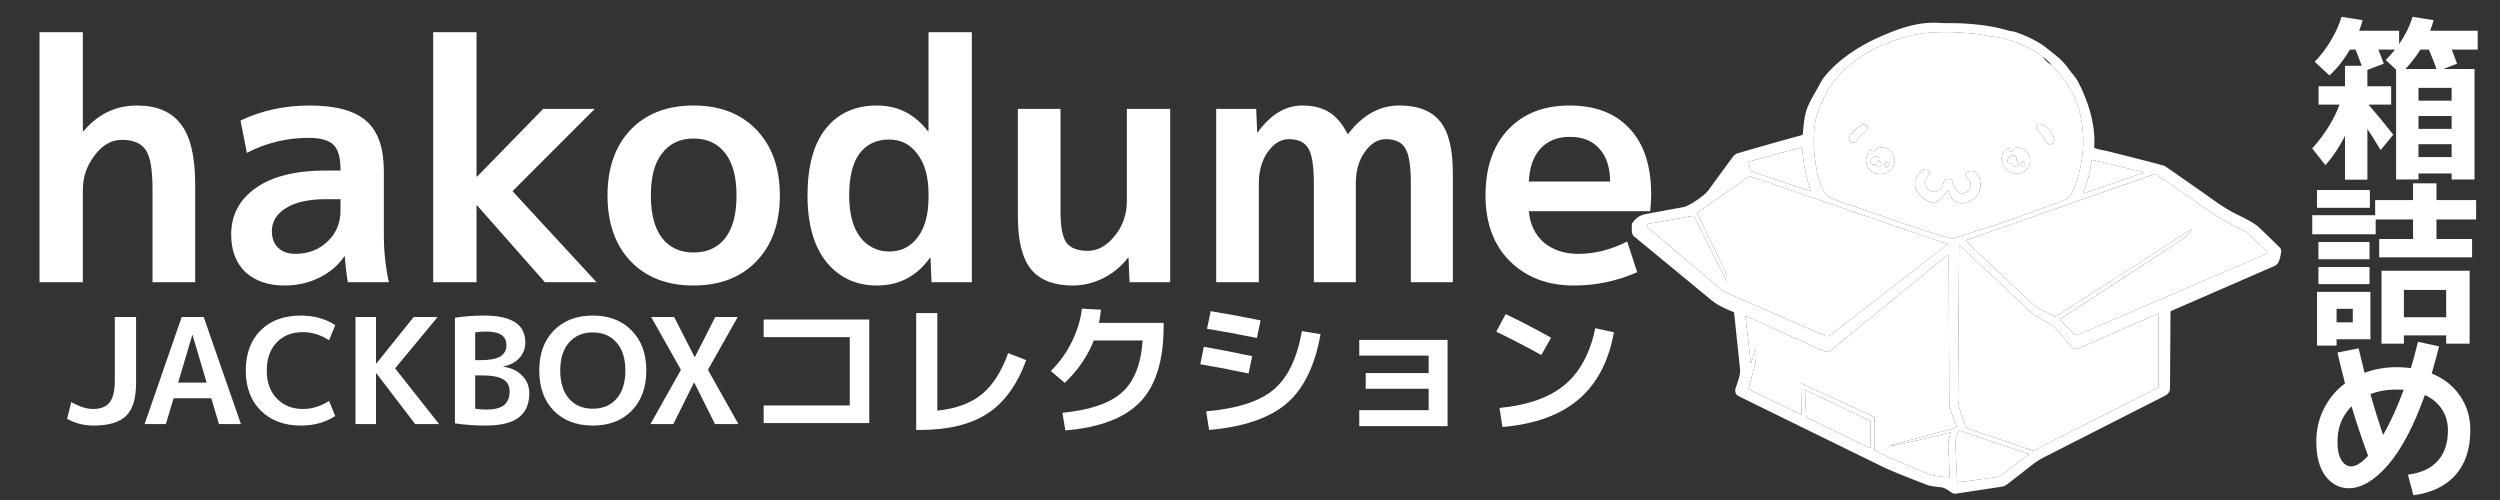<?xml version="1.0" encoding="UTF-8" standalone="no"?>
<svg
   version="1.1"
   x="0px"
   y="0px"
   width="500px"
   height="100px"
   viewBox="0 0 500 100"
   id="svg24"
   sodipodi:docname="01da13ff.svg"
   inkscape:version="1.2.2 (732a01da63, 2022-12-09)"
   xml:space="preserve"
   xmlns:inkscape="http://www.inkscape.org/namespaces/inkscape"
   xmlns:sodipodi="http://sodipodi.sourceforge.net/DTD/sodipodi-0.dtd"
   xmlns="http://www.w3.org/2000/svg"
   xmlns:svg="http://www.w3.org/2000/svg"><rect x="0" y="0" width="500" height="100" style="fill:#333333;stroke:none;opacity:1;fill-opacity:1"/><defs
     id="defs28" /><sodipodi:namedview
     id="namedview26"
     pagecolor="#ffffff"
     bordercolor="#000000"
     borderopacity="0.25"
     inkscape:showpageshadow="2"
     inkscape:pageopacity="0.0"
     inkscape:pagecheckerboard="0"
     inkscape:deskcolor="#d1d1d1"
     showgrid="false"
     inkscape:zoom="4.4168227"
     inkscape:cx="421.23041"
     inkscape:cy="54.2245"
     inkscape:window-width="2560"
     inkscape:window-height="1361"
     inkscape:window-x="-9"
     inkscape:window-y="-9"
     inkscape:window-maximized="1"
     inkscape:current-layer="svg24" /><style
     type="text/css"
     id="style2">
	    path, rect { fill: #FFFF; }
    </style><g
     aria-label="hakodume"
     id="text7511"
     style="font-size:66.667px;font-family:'M PLUS 1p Edit';-inkscape-font-specification:'M PLUS 1p Edit';text-orientation:upright;stroke:#ffd627;stroke-width:0;stroke-linecap:round;stroke-linejoin:round;fill:#ffffff"><path
       d="M 7.904,6.436 H 16.57 V 26.236 h 0.133 q 4.333,-5.133 10.667,-5.133 6,0 8.8,3.733 2.867,3.667 2.867,12.067 V 56.436 H 30.504 V 37.769 q 0,-5.733 -1.333,-7.733 -1.333,-2.067 -4.8,-2.067 -3.133,0 -5.467,3.133 -2.333,3.067 -2.333,6.867 V 56.436 H 7.904 Z"
       id="path10566"
       style="fill:#ffffff" /><path
       d="m 61.904,21.102 q 7.933,0 11.4,3.133 3.467,3.067 3.467,10 v 12.867 q 0,4.733 1,9.333 h -8.2 q -0.4,-2.2 -0.6,-5.133 h -0.133 q -1.867,2.733 -5.067,4.267 -3.133,1.533 -6.867,1.533 -4.867,0 -7.8,-2.667 -2.867,-2.733 -2.867,-7.533 0,-5.8 4.867,-9.267 4.933,-3.533 14.133,-3.533 h 2.867 v -0.2 q 0,-3.533 -1.4,-4.933 -1.4,-1.4 -5,-1.4 -6.533,0 -12.333,3 l -1.267,-6.467 Q 54.437,21.102 61.904,21.102 Z m -7.533,25.133 q 0,2.133 1.267,3.333 1.267,1.2 3.467,1.2 3.8,0 6.4,-2.467 2.6,-2.467 2.6,-6.2 v -2.267 h -2.867 q -5.267,0 -8.067,1.8 -2.8,1.733 -2.8,4.6 z"
       id="path10568"
       style="fill:#ffffff" /><path
       d="M 95.437,41.102 H 95.304 V 56.436 H 86.637 V 6.436 h 8.667 V 35.302 h 0.133 L 108.637,21.769 h 10.333 l -16.467,16.467 16.8,18.2 h -10.333 z"
       id="path10570"
       style="fill:#ffffff" /><path
       d="m 126.104,25.969 q 4.667,-4.867 12.6,-4.867 7.933,0 12.6,4.867 4.667,4.867 4.667,13.133 0,8.267 -4.667,13.133 -4.667,4.867 -12.6,4.867 -7.933,0 -12.6,-4.867 -4.6,-4.867 -4.6,-13.133 0,-8.267 4.6,-13.133 z m 12.6,24.533 q 4.067,0 6.333,-2.867 2.267,-2.933 2.267,-8.533 0,-5.6 -2.267,-8.467 -2.267,-2.933 -6.333,-2.933 -4,0 -6.267,2.933 -2.267,2.867 -2.267,8.467 0,5.6 2.267,8.533 2.267,2.867 6.267,2.867 z"
       id="path10572"
       style="fill:#ffffff" /><path
       d="M 194.37,6.436 V 56.436 h -8.067 l -0.2,-4.867 h -0.133 q -3.933,5.533 -10.6,5.533 -6.2,0 -10.067,-4.667 -3.8,-4.733 -3.8,-13.333 0,-8.8 3.667,-13.4 3.733,-4.6 10.2,-4.6 6.267,0 10.2,5.133 h 0.133 V 6.436 Z M 169.837,39.102 q 0,5.4 2.2,8.333 2.267,2.867 5.8,2.867 3.533,0 5.667,-2.8 2.2,-2.867 2.2,-8.067 v -0.667 q 0,-5.067 -2.2,-7.933 -2.133,-2.933 -5.667,-2.933 -3.8,0 -5.933,2.8 -2.067,2.8 -2.067,8.4 z"
       id="path10574"
       style="fill:#ffffff" /><path
       d="m 212.104,21.769 v 20.667 q 0,4.467 1.2,6.133 1.267,1.6 4.267,1.6 2.933,0 5.333,-2.933 2.467,-3 2.467,-7 V 21.769 h 8.667 v 34.667 h -8.133 l -0.2,-4.867 h -0.133 q -2,2.6 -4.933,4.067 -2.933,1.467 -6.067,1.467 -5.667,0 -8.333,-3.2 -2.667,-3.267 -2.667,-10.6 V 21.769 Z"
       id="path10576"
       style="fill:#ffffff" /><path
       d="m 243.237,21.769 h 8 l 0.2,4.667 h 0.133 q 3.867,-5.333 8.867,-5.333 3.267,0 5.4,1.333 2.133,1.333 3.667,4.333 h 0.133 q 4.333,-5.667 10.2,-5.667 5.6,0 8.133,3.133 2.6,3.067 2.6,10.4 v 21.8 h -8.4 v -19.8 q 0,-5.2 -1.133,-7 -1.067,-1.8 -3.867,-1.8 -2.4,0 -4.2,2.533 -1.8,2.533 -1.8,6.267 v 19.8 h -8.4 v -19.8 q 0,-5.2 -1.133,-7 -1.067,-1.8 -3.867,-1.8 -2.4,0 -4.2,2.533 -1.8,2.533 -1.8,6.267 v 19.8 h -8.533 z"
       id="path10578"
       style="fill:#ffffff" /><path
       d="m 305.77,36.302 h 16.267 q -0.067,-4.333 -2.2,-6.6 -2.067,-2.333 -5.867,-2.333 -3.667,0 -5.867,2.333 -2.133,2.333 -2.333,6.6 z m 0,5.933 q 0.333,3.933 3,6.267 2.733,2.267 6.867,2.267 4.933,0 9.8,-2.467 l 2,6.133 q -6,2.667 -12.667,2.667 -7.867,0 -12.8,-4.867 -4.867,-4.867 -4.867,-13.133 0,-8.4 4.533,-13.2 4.533,-4.8 12.267,-4.8 7.733,0 12,4.6 4.333,4.6 4.333,13.2 0,1.667 -0.2,3.333 z"
       id="path10580"
       style="fill:#ffffff" /></g><g
     aria-label="JACKBOXコレクション"
     id="text7565"
     style="font-size:29.333px;font-family:'M PLUS 1p Edit';-inkscape-font-specification:'M PLUS 1p Edit';text-orientation:upright;stroke:#ffd627;stroke-width:0;stroke-linecap:round;stroke-linejoin:round;fill:#ffffff"><path
       d="m 27.215,63.405 v 13.2 q 0,4.635 -1.995,6.571 -1.995,1.936 -6.512,1.936 -2.816,0 -5.28,-1.32 l 0.821,-3.373 q 2.493,1.379 4.371,1.379 2.259,0 3.285,-1.291 1.056,-1.291 1.056,-4.488 V 63.405 Z"
       id="path10539"
       style="fill:#ffffff" /><path
       d="m 28.917,84.818 7.421,-21.413 h 4.4 l 7.451,21.413 h -4.4 l -1.525,-5.163 h -7.539 l -1.555,5.163 z m 6.717,-8.301 h 5.691 l -2.816,-9.504 h -0.059 z"
       id="path10541"
       style="fill:#ffffff" /><path
       d="m 60.597,66.427 q -3.315,0 -5.28,2.083 -1.965,2.053 -1.965,5.603 0,3.52 2.024,5.603 2.024,2.083 5.221,2.083 2.669,0 5.221,-1.613 l 1.232,3.021 q -2.963,1.907 -6.835,1.907 -5.016,0 -8.037,-2.963 -3.021,-2.992 -3.021,-8.037 0,-5.075 2.963,-8.037 2.963,-2.963 8.096,-2.963 3.872,0 6.835,1.907 l -1.232,3.021 Q 63.266,66.427 60.597,66.427 Z"
       id="path10543"
       style="fill:#ffffff" /><path
       d="m 75.204,63.405 v 9.299 h 0.059 l 7.48,-9.299 h 4.781 l -8.507,10.267 8.8,11.147 H 83.036 L 75.263,74.64 h -0.059 V 84.818 H 71.098 V 63.405 Z"
       id="path10545"
       style="fill:#ffffff" /><path
       d="m 95.034,72.029 h 1.085 q 2.728,0 3.931,-0.733 1.232,-0.763 1.232,-2.229 0,-1.408 -0.997,-2.083 -0.968,-0.675 -3.227,-0.675 -1.115,0 -2.024,0.176 z m 0,3.051 v 6.659 q 1.027,0.176 2.2,0.176 2.435,0 3.549,-0.88 1.144,-0.909 1.144,-2.757 0,-1.643 -1.291,-2.405 -1.291,-0.792 -4.312,-0.792 z m 10.824,3.579 q 0,3.227 -2.112,4.84 -2.112,1.613 -6.6,1.613 -3.256,0 -6.16,-0.44 V 63.552 q 2.757,-0.44 5.867,-0.44 8.213,0 8.213,5.368 0,1.819 -1.203,3.139 -1.203,1.291 -3.197,1.672 v 0.059 q 2.405,0.323 3.784,1.789 1.408,1.437 1.408,3.52 z"
       id="path10547"
       style="fill:#ffffff" /><path
       d="m 110.756,66.104 q 2.933,-2.992 7.803,-2.992 4.869,0 7.773,2.992 2.933,2.963 2.933,8.008 0,5.045 -2.933,8.037 -2.904,2.963 -7.773,2.963 -4.869,0 -7.803,-2.963 -2.904,-2.992 -2.904,-8.037 0,-5.045 2.904,-8.008 z m 3.051,13.64 q 1.76,1.995 4.752,1.995 2.992,0 4.752,-1.995 1.76,-2.024 1.76,-5.632 0,-3.608 -1.76,-5.603 -1.76,-2.024 -4.752,-2.024 -2.992,0 -4.752,2.024 -1.76,1.995 -1.76,5.603 0,3.608 1.76,5.632 z"
       id="path10549"
       style="fill:#ffffff" /><path
       d="m 138.858,76.517 h -0.059 l -4.136,8.301 h -4.576 l 6.101,-10.853 -5.955,-10.56 h 4.605 l 4.077,8.008 h 0.059 l 4.077,-8.008 h 4.488 l -5.955,10.56 6.101,10.853 h -4.693 z"
       id="path10551"
       style="fill:#ffffff" /><path
       d="m 152.732,63.904 h 21.12 v 20.709 h -21.12 v -3.52 h 17.219 V 67.424 h -17.219 z"
       id="path10553"
       style="fill:#ffffff" /><path
       d="m 187.463,82.12 q 5.573,-0.557 8.888,-3.256 3.315,-2.728 5.28,-8.243 l 3.608,1.408 q -2.699,7.392 -7.744,10.677 -5.045,3.285 -13.552,3.285 h -0.704 V 62.613 h 4.224 z"
       id="path10555"
       style="fill:#ffffff" /><path
       d="m 228.53,68.099 h -9.768 q -1.848,4.693 -5.808,8.477 l -2.787,-2.376 q 2.552,-2.523 4.165,-5.779 1.643,-3.285 2.053,-6.688 l 3.813,0.205 q -0.117,1.232 -0.411,2.64 h 12.936 v 0.675 q 0,10.237 -4.664,15.107 -4.664,4.869 -14.989,5.72 l -0.587,-3.52 q 8.243,-0.821 11.88,-4.048 3.667,-3.227 4.165,-10.413 z"
       id="path10557"
       style="fill:#ffffff" /><path
       d="m 241.231,82.266 q 9.24,-0.792 13.464,-4.312 4.224,-3.52 5.691,-11.733 l 3.725,0.616 q -1.672,9.475 -6.805,13.875 -5.133,4.371 -15.488,5.28 z m -1.173,-9.416 0.704,-3.491 q 3.843,0.645 9.68,1.877 l -0.733,3.461 q -5.251,-1.115 -9.651,-1.848 z m 1.349,-7.099 0.733,-3.52 q 4.664,0.763 9.973,1.848 l -0.733,3.52 q -5.309,-1.085 -9.973,-1.848 z"
       id="path10559"
       style="fill:#ffffff" /><path
       d="m 271.855,67.981 h 17.659 v 17.248 h -17.659 v -3.197 h 13.875 v -4.283 h -12.584 v -3.139 h 12.584 v -3.491 h -13.875 z"
       id="path10561"
       style="fill:#ffffff" /><path
       d="m 299.252,66.339 1.877,-3.52 q 4.429,2.112 9.093,4.723 l -1.965,3.461 q -3.931,-2.2 -9.005,-4.664 z m 19.8,-0.704 3.725,0.821 q -1.555,8.712 -7.04,13.405 -5.485,4.693 -15.253,5.544 l -0.587,-3.813 q 8.507,-0.821 13.053,-4.635 4.576,-3.843 6.101,-11.323 z"
       id="path10563"
       style="fill:#ffffff" /></g><g
     aria-label="箱"
     id="text9753"
     style="font-size:37.333px;font-family:'M PLUS 1p Edit';-inkscape-font-specification:'M PLUS 1p Edit';text-orientation:upright;fill:#ffffff;stroke:#ffd627;stroke-width:0;stroke-linecap:round;stroke-linejoin:round"
     transform="matrix(0.944,0,0,0.944,25.78,0.873)"><path
       d="m 485.081,29.631 v 2.725 h 7.019 v -2.725 z m 0,-5.973 v 2.725 h 7.019 V 23.658 Z m 0,-3.248 h 7.019 v -2.725 h -7.019 z m 2.203,-10.827 h -1.792 q -1.456,2.277 -3.173,4.107 h 6.571 q -0.672,-1.904 -1.605,-4.107 z m -7.989,7.765 v 3.883 h -4.816 q 2.576,2.949 5.264,6.384 l -2.688,3.248 q -1.68,-2.8 -2.8,-4.48 v 10.752 h -4.741 v -9.259 q -1.755,3.472 -4.144,6.197 l -2.8,-3.547 q 3.995,-4.48 5.787,-9.296 h -4.443 v -3.883 h 5.6 v -4.331 h 3.547 q -0.747,-2.016 -1.307,-3.435 h -1.195 q -1.829,3.136 -4.331,5.488 l -3.136,-2.912 q 1.941,-1.979 3.435,-4.517 1.531,-2.539 2.24,-5.003 l 4.48,0.709 q -0.261,1.008 -0.747,2.24 h 8.475 v 2.837 q 2.016,-2.949 2.837,-5.787 l 4.48,0.709 q -0.261,1.008 -0.747,2.24 h 10.08 v 3.995 h -5.488 q 0.56,1.419 1.12,2.987 l -2.912,1.12 h 6.608 v 23.408 h -4.853 v -1.269 h -7.019 v 1.269 h -4.741 V 13.839 l -2.203,-2.053 q 0.821,-0.784 1.979,-2.203 h -3.547 q 0.821,2.016 1.157,2.987 l -3.472,1.307 v 3.472 z"
       id="path10536"
       style="fill:#ffffff" /></g><g
     aria-label="詰"
     id="text9753-6"
     style="font-size:37.333px;font-family:'M PLUS 1p Edit';-inkscape-font-specification:'M PLUS 1p Edit';text-orientation:upright;fill:#ffffff;stroke:#ffd627;stroke-width:0;stroke-linecap:round;stroke-linejoin:round"
     transform="matrix(0.944,0,0,0.944,45.649,3.438)"><path
       d="m 460.942,67.415 v 1.755 h -4.741 V 53.713 h 18.667 v 15.456 h -4.965 v -1.755 z m -14.261,0.821 v 1.344 h -4.144 V 58.193 h 11.312 v 10.043 z m 0,-3.584 h 3.435 V 61.777 h -3.435 z m 23.221,-1.083 v -5.787 h -8.96 v 5.787 z m -27.365,-23.184 v -3.771 h 11.2 v 3.771 z m -1.008,5.6 v -4.032 h 13.328 v -3.211 h 8.027 v -3.547 h 4.965 v 3.547 h 8.4 v 4.107 h -8.4 v 4.144 h 7.541 v 3.883 h -19.675 v -3.883 h 7.168 v -4.144 h -7.915 v 3.136 z m 1.307,5.301 v -3.659 h 10.827 v 3.659 z m 0,5.264 v -3.621 h 10.827 v 3.621 z"
       id="path10533"
       style="fill:#ffffff" /></g><g
     aria-label="め"
     id="text10528"
     style="font-size:37.333px;font-family:'M PLUS 1p Edit';-inkscape-font-specification:'M PLUS 1p Edit';text-orientation:upright;fill:#ffffff;stroke:#ffd627;stroke-width:0;stroke-linecap:round;stroke-linejoin:round"
     transform="matrix(0.944,0,0,0.944,70.977,6.386)"><path
       d="m 440.007,72.37 q 3.845,1.568 6.011,4.741 2.165,3.136 2.165,7.243 0,5.973 -3.136,9.52 -3.136,3.509 -8.923,4.293 l -1.157,-4.368 q 4.144,-0.523 6.309,-2.912 2.165,-2.389 2.165,-6.533 0,-2.464 -1.269,-4.405 -1.269,-1.941 -3.621,-3.024 -3.509,9.856 -7.803,14.821 -4.293,4.928 -8.325,4.928 -2.949,0 -4.928,-2.576 -1.941,-2.613 -1.941,-7.28 0,-3.808 1.605,-6.981 1.605,-3.211 4.48,-5.376 -0.709,-2.725 -1.605,-6.533 l 4.48,-0.896 q 0.747,3.136 1.269,5.189 3.136,-1.195 6.832,-1.195 1.419,0 2.987,0.187 0.747,-2.464 1.493,-5.563 l 4.48,0.971 q -0.373,1.531 -1.568,5.749 z m -5.936,3.435 q -0.485,-0.037 -1.456,-0.037 -3.099,0 -5.6,0.971 1.195,4.256 2.688,8.661 2.315,-3.995 4.368,-9.595 z m -7.541,14 q -2.016,-5.451 -3.509,-10.491 -2.987,2.987 -2.987,7.504 0,2.501 0.821,3.883 0.859,1.344 2.053,1.344 1.568,0 3.621,-2.24 z"
       id="path10530"
       style="fill:#ffffff" /></g><path
     fill="#241f21"
     d="m 434.227,62.192 a 0.213,0.205 78.9 0 0 -0.126,0.193 q -0.041,7.192 -0.092,14.38 c -0.01,1.292 0.106,1.819 -1.188,2.475 q -12.1,6.142 -24.183,12.305 -1.096,0.558 -2.075,1.328 -2.596,2.043 -5.219,4.053 -0.408,0.314 -0.915,0.394 -4.695,0.732 -9.226,1.406 a 1.222,1.234 57 0 1 -0.836,-0.174 c -0.691,-0.435 -1.323,-0.995 -2.178,-1.099 -1.036,-0.128 -2.021,-0.169 -3.004,-0.551 q -6.755,-2.625 -8.508,-3.48 -14.595,-7.134 -28.938,-14.182 a 1.244,1.244 0 0 1 -0.645,-1.473 c 0.348,-1.159 1.036,-2.756 0.91,-3.956 q -0.587,-5.62 -1.179,-11.235 -0.012,-0.126 -0.133,-0.174 c -1.708,-0.691 -3.149,-1.326 -4.61,-2.533 Q 334.437,53.55 326.774,47.257 c -0.558,-0.459 -0.399,-1.744 -0.401,-2.405 a 0.341,0.338 62.5 0 1 0.06,-0.193 c 0.688,-0.997 1.456,-1.604 2.729,-1.845 q 3.751,-0.71 7.509,-1.389 c 1.167,-0.213 4.26,-2.338 4.963,-3.306 q 2.459,-3.381 4.934,-6.75 c 0.21,-0.29 0.652,-0.618 0.923,-0.696 q 6.444,-1.896 12.926,-3.659 0.123,-0.034 0.133,-0.159 c 0.155,-1.628 0.278,-3.362 0.756,-4.83 0.601,-1.838 1.666,-3.311 2.512,-4.951 q 0.594,-1.154 1.109,-1.782 c 2.736,-3.343 6.745,-5.992 10.716,-7.772 3.62,-1.623 7.726,-3.222 12.136,-2.949 q 1.002,0.063 2.212,0.06 c 3.818,-0.002 8.037,0.396 11.706,1.497 0.435,0.13 0.932,0.123 1.323,0.256 q 2.244,0.761 4.323,1.893 c 1.372,0.749 2.596,1.84 3.869,2.845 q 1.389,1.094 2.408,2.517 c 0.657,0.915 1.563,1.835 2.091,2.879 1.976,3.905 3.434,8.436 3.132,12.933 q -0.01,0.13 0.114,0.174 c 0.882,0.312 2.048,0.485 2.664,0.638 q 8.175,2.043 11.078,2.84 0.222,0.063 0.773,0.442 4.939,3.425 9.844,6.895 1.589,1.125 3.285,2.034 c 1.7,0.91 3.98,1.826 5.364,3.152 q 2.077,1.985 3.97,3.855 a 1.065,1.067 28.7 0 1 0.29,0.993 c -0.208,0.935 -0.287,2.273 -1.343,2.731 q -10.358,4.511 -20.654,8.989 z M 410.356,13.068 q -0.756,-1.002 -1.835,-1.7 c -2.171,-1.869 -6.448,-3.627 -9.409,-3.954 -1.162,-0.13 -2.495,-0.449 -3.456,-0.565 -3.623,-0.43 -8.018,-0.693 -11.902,-0.031 -7.308,1.246 -15.59,5.627 -18.814,12.452 -0.681,1.444 -1.666,3.603 -1.901,5.154 q -0.729,4.804 0.481,10.414 c 0.215,1.002 1.125,4.033 2.314,4.569 q 1.611,0.729 3.287,1.299 c 7.047,2.398 14.066,4.985 21.224,7.021 a 0.398,0.403 44.7 0 0 0.232,-0.002 q 3.869,-1.268 7.757,-2.485 c 4.113,-1.285 8.146,-2.917 12.233,-4.335 2.389,-0.828 3.4,-1.038 4.26,-3.277 q 3.147,-8.18 0.84,-16.147 c -0.937,-3.237 -2.975,-6.036 -5.311,-8.412 z m -49.923,16.498 a 0.097,0.099 80.6 0 0 -0.123,-0.087 l -10.399,2.814 a 0.234,0.232 77.2 0 0 -0.169,0.27 l 0.283,1.493 q 0.026,0.142 0.164,0.188 l 11.841,3.98 q 0.152,0.051 0.099,-0.101 -1.413,-4.166 -1.695,-8.557 z m 57.885,2.492 q -0.411,3.42 -1.736,6.591 -0.043,0.106 0.065,0.068 l 11.996,-4.147 a 0.082,0.085 42.2 0 0 -0.008,-0.159 L 418.436,31.976 a 0.097,0.097 0 0 0 -0.118,0.082 z m 19.961,13.93 c -0.512,0.683 -0.939,1.29 -1.688,1.78 q -12.254,8.016 -24.538,16.041 -0.106,0.07 -0.017,0.162 l 2.664,2.748 a 0.908,0.91 56.3 0 0 1.01,0.2 l 37.514,-16.128 a 0.362,0.36 55 0 0 0.104,-0.597 q -1.744,-1.621 -3.367,-3.161 -0.606,-0.577 -1.36,-0.961 c -2.502,-1.278 -4.85,-2.507 -7.212,-4.156 q -5.081,-3.55 -10.201,-7.098 -0.092,-0.063 -0.198,-0.027 l -37.811,13.257 q -0.135,0.048 -0.029,0.147 6.465,6.132 12.969,12.225 c 1.282,1.203 3.234,2.019 4.782,2.915 a 0.213,0.217 43.6 0 0 0.225,-0.007 l 27.071,-17.43 a 0.06,0.063 2.3 0 1 0.082,0.089 z m -92.897,10.146 a 0.048,0.048 0 0 1 -0.089,0.017 l -6.538,-12.897 q -0.051,-0.101 -0.162,-0.08 l -8.827,1.582 a 0.435,0.435 0 0 0 -0.205,0.758 q 7.091,5.987 14.392,12.162 0.65,0.551 1.427,0.894 9.82,4.33 19.669,8.588 0.531,0.229 1.133,-0.234 11.634,-8.958 23.255,-18.005 0.114,-0.087 -0.022,-0.133 L 350.056,35.266 q -0.128,-0.043 -0.237,0.034 l -10.31,7.221 q -0.092,0.065 -0.043,0.164 2.862,5.932 5.692,11.849 c 0.256,0.536 0.27,1.038 0.225,1.601 z m 69.461,13.694 q -0.396,-0.254 -0.831,-0.778 c -1.055,-1.278 -2.258,-3.084 -3.654,-3.97 -1.582,-1.005 -3.425,-1.915 -4.789,-3.2 q -6.784,-6.388 -13.602,-12.761 a 0.087,0.087 0 0 0 -0.145,0.063 q -0.111,15.23 -0.215,30.474 c -0.012,1.889 0.976,4.021 1.599,5.77 q 0.068,0.193 0.261,0.258 l 13.066,4.427 q 0.128,0.043 0.249,-0.017 l 24.856,-12.59 q 0.094,-0.046 0.094,-0.15 v -14.541 q 0,-0.128 -0.118,-0.077 -7.876,3.417 -15.72,6.869 -0.159,0.07 -0.816,0.258 a 0.285,0.287 53.6 0 1 -0.234,-0.034 z m -36.736,19.232 13.083,-3.509 q 0.22,-0.06 0.147,-0.275 c -0.423,-1.297 -1.476,-3.362 -1.48,-4.707 q -0.068,-14.474 -0.104,-29.356 0,-0.398 -0.307,-0.147 -11.532,9.395 -23.236,18.98 c -0.737,0.604 -1.333,0.246 -2.094,-0.101 q -7.439,-3.388 -14.899,-6.741 -0.133,-0.06 -0.116,0.085 l 1.034,9.173 a 0.075,0.075 0 0 0 0.147,0.015 l 0.698,-2.381 q 0.174,-0.592 0.188,0.024 c 0.024,0.925 0.089,1.794 -0.152,2.717 q -0.609,2.316 -1.278,4.777 a 0.27,0.275 20.1 0 0 0.145,0.316 l 10.252,4.97 q 0.169,0.082 0.164,-0.106 L 360.192,76.765 q -0.002,-0.118 0.106,-0.07 l 14.428,6.634 a 0.331,0.326 12.7 0 1 0.191,0.297 v 6.328 q 0,0.138 0.126,0.198 5.077,2.386 10.279,4.492 c 1.49,0.604 2.881,0.683 4.449,0.819 q 0.121,0.01 0.118,-0.114 -0.08,-4.149 -0.21,-5.263 -0.21,-1.756 0.466,-3.451 a 0.109,0.111 3.8 0 0 -0.128,-0.147 q -5.371,1.355 -10.829,2.555 -0.534,0.118 -1.072,0.087 -0.215,-0.015 -0.008,-0.07 z M 361.233,83.382 a 0.08,0.08 0 0 0 0.046,0.07 l 12.74,6.175 a 0.08,0.08 0 0 0 0.114,-0.072 v -5.284 a 0.08,0.08 0 0 0 -0.046,-0.072 l -12.972,-6.154 a 0.08,0.08 0 0 0 -0.116,0.077 z m 44.477,7.397 -13.824,-4.673 a 0.111,0.111 0 0 0 -0.135,0.056 c -0.44,0.882 -0.686,1.666 -0.647,2.71 q 0.135,3.719 0.328,7.465 0.008,0.133 0.138,0.116 3.891,-0.5 7.794,-1.029 0.485,-0.065 0.879,-0.362 2.765,-2.077 5.487,-4.164 a 0.068,0.068 0 0 0 -0.019,-0.118 z"
     id="path1218"
     style="stroke-width:0.242" /><path
     fill="#ffffff"
     d="m 408.521,11.368 q 0.821,1.084 1.835,1.7 c 2.335,2.376 4.374,5.176 5.311,8.412 q 2.306,7.967 -0.84,16.147 c -0.86,2.239 -1.872,2.449 -4.26,3.277 -4.086,1.418 -8.12,3.05 -12.233,4.335 q -3.888,1.217 -7.757,2.485 a 0.398,0.403 44.7 0 1 -0.232,0.002 c -7.158,-2.036 -14.177,-4.623 -21.224,-7.021 q -1.676,-0.57 -3.287,-1.299 c -1.188,-0.536 -2.099,-3.567 -2.314,-4.569 q -1.21,-5.61 -0.481,-10.414 c 0.234,-1.55 1.22,-3.71 1.901,-5.154 3.224,-6.825 11.506,-11.206 18.814,-12.452 3.883,-0.662 8.279,-0.398 11.902,0.031 0.961,0.116 2.294,0.435 3.456,0.565 2.961,0.326 7.238,2.084 9.409,3.954 z m -1.13,13.694 q -0.365,0.531 0.043,0.882 1.13,0.961 1.64,2.089 c 0.246,0.551 0.592,1.01 1.217,0.773 1.983,-0.751 -1.893,-5.197 -2.901,-3.743 z m -34.215,1.099 c 0.976,-0.896 -0.258,-1.698 -1.128,-1.053 -0.577,0.427 -2.884,2.292 -2.065,3.154 0.411,0.432 1.164,0.343 1.449,-0.217 0.355,-0.696 1.167,-1.352 1.744,-1.884 z m 2.207,3.487 c -0.072,0.58 -0.775,0.853 -1.15,0.29 q -0.075,-0.116 -0.169,-0.014 c -1.471,1.604 -1.046,4.4 1.365,4.823 4.243,0.746 4.956,-5.511 0.181,-5.308 a 0.242,0.242 0 0 0 -0.227,0.21 z m 27.414,-0.121 c 0.068,0.461 -0.307,0.763 -0.717,0.814 a 0.275,0.275 0 0 1 -0.299,-0.345 l 0.106,-0.398 a 0.043,0.043 0 0 0 -0.06,-0.051 c -3.471,1.741 -0.196,6.349 2.64,4.97 1.502,-0.732 2.05,-2.519 1.072,-3.946 -0.611,-0.891 -1.613,-1.147 -2.647,-1.152 q -0.111,-0.002 -0.094,0.109 z m -13.097,8.653 c 0.338,1.579 1.756,2.867 3.42,2.364 1.256,-0.379 2.333,-1.041 2.789,-2.321 0.476,-1.336 0.114,-4.335 -1.971,-3.992 -1.423,0.234 -0.679,1.365 -0.019,1.903 q 0.094,0.077 0.126,0.196 0.485,1.86 -1.367,2.311 c -0.997,0.244 -1.744,-1.147 -2.082,-1.831 q -0.06,-0.118 -0.036,-0.246 c 0.15,-0.86 -1.181,-0.954 -1.635,-0.539 q -0.099,0.089 -0.118,0.22 c -0.142,0.978 -0.768,1.995 -1.819,2.099 -0.927,0.094 -2.009,-0.727 -2.038,-1.734 -0.026,-0.874 1.582,-1.879 0.732,-2.62 -0.824,-0.72 -2.065,0.795 -2.362,1.389 -0.898,1.809 0.121,3.548 1.736,4.548 2.432,1.502 3.135,-0.427 4.533,-1.78 q 0.087,-0.085 0.111,0.034 z"
     id="path1220"
     style="stroke-width:0.242" /><path
     fill="#241f21"
     d="m 407.39,25.062 c 1.007,-1.454 4.883,2.992 2.901,3.743 -0.626,0.237 -0.971,-0.222 -1.217,-0.773 q -0.51,-1.128 -1.64,-2.089 -0.408,-0.35 -0.043,-0.882 z"
     id="path1222"
     style="stroke-width:0.242" /><path
     fill="#241f21"
     d="m 372.048,25.108 c 0.869,-0.645 2.104,0.157 1.128,1.053 -0.577,0.531 -1.389,1.188 -1.744,1.884 -0.285,0.56 -1.038,0.65 -1.449,0.217 -0.819,-0.862 1.488,-2.727 2.065,-3.154 z"
     id="path1224"
     style="stroke-width:0.242" /><path
     fill="#241f21"
     d="m 374.233,29.938 c 0.374,0.563 1.077,0.29 1.15,-0.29 a 0.242,0.242 0 0 1 0.227,-0.21 c 4.775,-0.203 4.062,6.055 -0.181,5.308 -2.41,-0.423 -2.835,-3.219 -1.365,-4.823 q 0.094,-0.101 0.169,0.014 z m 1.456,2.193 q 0.336,-0.558 -0.365,-0.821 -0.126,-0.046 -0.251,-0.007 -0.741,0.229 -0.981,0.978 a 0.321,0.319 40.5 0 0 0.019,0.239 q 0.278,0.536 0.86,0.336 a 0.188,0.186 57.9 0 1 0.198,0.046 c 0.283,0.297 0.527,0.744 0.971,0.343 q 0.08,-0.072 0.097,-0.181 0.092,-0.64 -0.469,-0.751 -0.169,-0.034 -0.08,-0.181 z m 1.191,1.031 0.348,0.292 a 0.169,0.169 0 0 0 0.239,-0.022 l 0.118,-0.14 a 0.382,0.691 40 0 0 0.15,-0.775 l -0.022,-0.017 a 0.382,0.691 40 0 0 -0.737,0.283 l -0.116,0.14 a 0.169,0.169 0 0 0 0.019,0.239 z"
     id="path1226"
     style="stroke-width:0.242" /><path
     fill="#241f21"
     d="m 402.08,30.341 c 0.411,-0.051 0.785,-0.353 0.717,-0.814 q -0.017,-0.111 0.094,-0.109 c 1.034,0.005 2.036,0.261 2.647,1.152 0.978,1.427 0.43,3.215 -1.072,3.946 -2.835,1.379 -6.11,-3.229 -2.64,-4.97 a 0.043,0.043 0 0 1 0.06,0.051 l -0.106,0.398 a 0.275,0.275 0 0 0 0.299,0.345 z m 0.43,2.517 c 0.077,0.739 1.208,0.461 1.256,-0.145 q 0.034,-0.413 -0.425,-0.546 -0.123,-0.036 -0.087,-0.159 c 0.181,-0.638 -0.234,-1.072 -0.84,-0.867 -0.734,0.246 -1.389,1.171 -0.469,1.678 a 0.205,0.215 52.2 0 0 0.159,0.017 l 0.266,-0.075 q 0.126,-0.034 0.14,0.097 z m 1.913,-0.536 -0.275,0.65 a 0.157,0.157 0 0 0 0.085,0.205 l 0.036,0.017 a 0.531,0.481 22.9 0 0 0.676,-0.237 l 0.024,-0.053 a 0.531,0.481 22.9 0 0 -0.302,-0.65 l -0.039,-0.017 a 0.157,0.157 0 0 0 -0.205,0.085 z"
     id="path1228"
     style="stroke-width:0.242" /><path
     fill="#5e473c"
     d="m 360.433,29.566 q 0.283,4.391 1.695,8.557 0.053,0.152 -0.099,0.101 l -11.841,-3.98 q -0.138,-0.046 -0.164,-0.188 l -0.283,-1.493 a 0.234,0.232 77.2 0 1 0.169,-0.27 l 10.399,-2.814 a 0.097,0.099 80.6 0 1 0.123,0.087 z"
     id="path1230"
     style="stroke-width:0.242" /><path
     fill="#ffffff"
     d="m 402.369,32.761 -0.266,0.075 a 0.205,0.215 52.2 0 1 -0.159,-0.017 c -0.92,-0.507 -0.266,-1.432 0.469,-1.679 0.606,-0.205 1.022,0.229 0.84,0.867 q -0.036,0.123 0.087,0.159 0.459,0.133 0.425,0.546 c -0.048,0.606 -1.179,0.884 -1.256,0.145 q -0.015,-0.13 -0.14,-0.097 z"
     id="path1232"
     style="stroke-width:0.242" /><path
     fill="#ffffff"
     d="m 375.769,32.312 q 0.56,0.111 0.469,0.751 -0.017,0.109 -0.097,0.181 c -0.444,0.401 -0.688,-0.046 -0.971,-0.343 a 0.188,0.186 57.9 0 0 -0.198,-0.046 q -0.582,0.2 -0.86,-0.336 a 0.321,0.319 40.5 0 1 -0.019,-0.239 q 0.239,-0.749 0.981,-0.978 0.126,-0.039 0.251,0.007 0.7,0.263 0.365,0.821 -0.089,0.147 0.08,0.181 z"
     id="path1234"
     style="stroke-width:0.242" /><path
     fill="#5e473c"
     d="m 418.319,32.058 a 0.097,0.097 0 0 1 0.118,-0.082 l 10.199,2.434 a 0.082,0.085 42.2 0 1 0.008,0.159 l -11.997,4.147 q -0.109,0.039 -0.065,-0.068 1.326,-3.171 1.736,-6.591 z"
     id="path1236"
     style="stroke-width:0.242" /><path
     fill="#ffffff"
     d="m 404.422,32.322 a 0.157,0.157 0 0 1 0.205,-0.085 l 0.039,0.017 a 0.531,0.481 22.9 0 1 0.302,0.65 l -0.024,0.053 a 0.531,0.481 22.9 0 1 -0.676,0.237 l -0.036,-0.017 a 0.157,0.157 0 0 1 -0.085,-0.205 z"
     id="path1238"
     style="stroke-width:0.242" /><path
     fill="#ffffff"
     d="m 376.88,33.162 a 0.169,0.169 0 0 1 -0.019,-0.239 l 0.116,-0.14 a 0.382,0.691 40 0 1 0.737,-0.283 l 0.022,0.017 a 0.382,0.691 40 0 1 -0.15,0.775 l -0.118,0.14 a 0.169,0.169 0 0 1 -0.239,0.022 z"
     id="path1240"
     style="stroke-width:0.242" /><path
     fill="#241f21"
     d="m 389.589,38.147 c -1.398,1.352 -2.101,3.282 -4.533,1.78 -1.616,-1 -2.635,-2.739 -1.736,-4.548 0.297,-0.594 1.538,-2.108 2.362,-1.389 0.85,0.741 -0.758,1.746 -0.732,2.62 0.029,1.007 1.111,1.828 2.038,1.734 1.051,-0.104 1.676,-1.121 1.819,-2.099 q 0.019,-0.13 0.118,-0.22 c 0.454,-0.415 1.785,-0.321 1.635,0.539 q -0.024,0.128 0.036,0.246 c 0.338,0.683 1.084,2.075 2.082,1.831 q 1.852,-0.452 1.367,-2.311 -0.031,-0.118 -0.126,-0.196 c -0.659,-0.539 -1.403,-1.669 0.019,-1.903 2.084,-0.343 2.446,2.657 1.971,3.992 -0.456,1.28 -1.534,1.942 -2.789,2.321 -1.664,0.502 -3.082,-0.785 -3.42,-2.364 q -0.024,-0.118 -0.111,-0.034 z"
     id="path1242"
     style="stroke-width:0.242" /><path
     fill="#bea693"
     d="m 438.28,45.989 a 0.06,0.063 2.3 0 0 -0.082,-0.089 l -27.071,17.43 a 0.213,0.217 43.6 0 1 -0.225,0.007 c -1.548,-0.896 -3.499,-1.712 -4.782,-2.915 q -6.504,-6.093 -12.969,-12.225 -0.106,-0.099 0.029,-0.147 l 37.811,-13.256 q 0.106,-0.036 0.198,0.027 5.12,3.548 10.201,7.098 c 2.362,1.65 4.709,2.879 7.212,4.156 q 0.754,0.384 1.36,0.961 1.623,1.541 3.367,3.161 a 0.362,0.36 55 0 1 -0.104,0.597 l -37.514,16.128 a 0.908,0.91 56.3 0 1 -1.01,-0.2 l -2.664,-2.748 q -0.089,-0.092 0.017,-0.162 12.283,-8.025 24.538,-16.041 c 0.749,-0.49 1.176,-1.096 1.688,-1.78 z"
     id="path1244"
     style="stroke-width:0.242" /><path
     fill="#bea693"
     d="m 345.382,56.135 c 0.046,-0.563 0.031,-1.065 -0.225,-1.601 q -2.831,-5.917 -5.692,-11.849 -0.048,-0.099 0.043,-0.164 l 10.31,-7.221 q 0.109,-0.077 0.237,-0.034 l 39.359,13.522 q 0.135,0.046 0.022,0.133 -11.622,9.047 -23.255,18.005 -0.601,0.464 -1.133,0.234 -9.849,-4.258 -19.669,-8.588 -0.778,-0.343 -1.427,-0.894 -7.301,-6.175 -14.392,-12.162 a 0.435,0.435 0 0 1 0.205,-0.758 l 8.827,-1.582 q 0.111,-0.022 0.162,0.08 l 6.538,12.897 a 0.048,0.048 0 0 0 0.089,-0.017 z"
     id="path1246"
     style="stroke-width:0.242" /><path
     fill="#8b7561"
     d="m 415.078,69.862 q 0.657,-0.188 0.816,-0.258 7.844,-3.451 15.72,-6.869 0.118,-0.051 0.118,0.077 v 14.541 q 0,0.104 -0.094,0.15 L 406.782,90.094 q -0.121,0.06 -0.249,0.017 l -13.066,-4.427 q -0.193,-0.065 -0.261,-0.258 c -0.623,-1.749 -1.611,-3.881 -1.599,-5.77 q 0.104,-15.244 0.215,-30.474 a 0.087,0.087 0 0 1 0.145,-0.063 q 6.818,6.373 13.602,12.761 c 1.365,1.285 3.207,2.195 4.789,3.2 1.396,0.886 2.599,2.693 3.654,3.97 q 0.435,0.524 0.831,0.778 a 0.285,0.287 53.6 0 0 0.234,0.034 z"
     id="path1248"
     style="stroke-width:0.242" /><path
     fill="#8b7561"
     d="m 378.114,89.13 q 0.539,0.031 1.072,-0.087 5.458,-1.2 10.829,-2.555 a 0.109,0.111 3.8 0 1 0.128,0.147 q -0.676,1.695 -0.466,3.451 0.13,1.113 0.21,5.263 0.002,0.123 -0.118,0.114 c -1.567,-0.135 -2.958,-0.215 -4.449,-0.819 q -5.202,-2.106 -10.279,-4.492 -0.126,-0.06 -0.126,-0.198 v -6.328 a 0.331,0.326 12.7 0 0 -0.191,-0.297 l -14.428,-6.634 q -0.109,-0.048 -0.106,0.07 l 0.109,6.028 q 0.005,0.188 -0.164,0.106 l -10.252,-4.97 a 0.27,0.275 20.1 0 1 -0.145,-0.316 q 0.669,-2.461 1.278,-4.777 c 0.241,-0.923 0.176,-1.792 0.152,-2.717 q -0.015,-0.616 -0.188,-0.024 l -0.698,2.381 a 0.075,0.075 0 0 1 -0.147,-0.015 l -1.034,-9.173 q -0.017,-0.145 0.116,-0.085 7.46,3.352 14.899,6.741 c 0.761,0.348 1.357,0.705 2.094,0.101 q 11.704,-9.586 23.236,-18.98 0.307,-0.251 0.307,0.147 0.036,14.882 0.104,29.356 c 0.005,1.345 1.058,3.41 1.48,4.707 q 0.072,0.215 -0.147,0.275 l -13.083,3.509 q -0.208,0.056 0.008,0.07 z"
     id="path1250"
     style="stroke-width:0.242" /><path
     fill="#e2bd81"
     d="m 361.233,83.382 -0.234,-5.26 a 0.08,0.08 0 0 1 0.116,-0.077 l 12.972,6.154 a 0.08,0.08 0 0 1 0.046,0.072 v 5.284 a 0.08,0.08 0 0 1 -0.114,0.072 l -12.74,-6.175 a 0.08,0.08 0 0 1 -0.046,-0.07 z"
     id="path1252"
     style="stroke-width:0.242" /><path
     fill="#796555"
     d="m 405.709,90.779 a 0.068,0.068 0 0 1 0.019,0.118 q -2.722,2.087 -5.487,4.164 -0.394,0.297 -0.879,0.362 -3.903,0.529 -7.794,1.029 -0.13,0.017 -0.138,-0.116 -0.193,-3.746 -0.328,-7.465 c -0.039,-1.043 0.208,-1.828 0.647,-2.71 a 0.111,0.111 0 0 1 0.135,-0.056 z"
     id="path1254"
     style="display:inline;stroke-width:0.242" /></svg>
